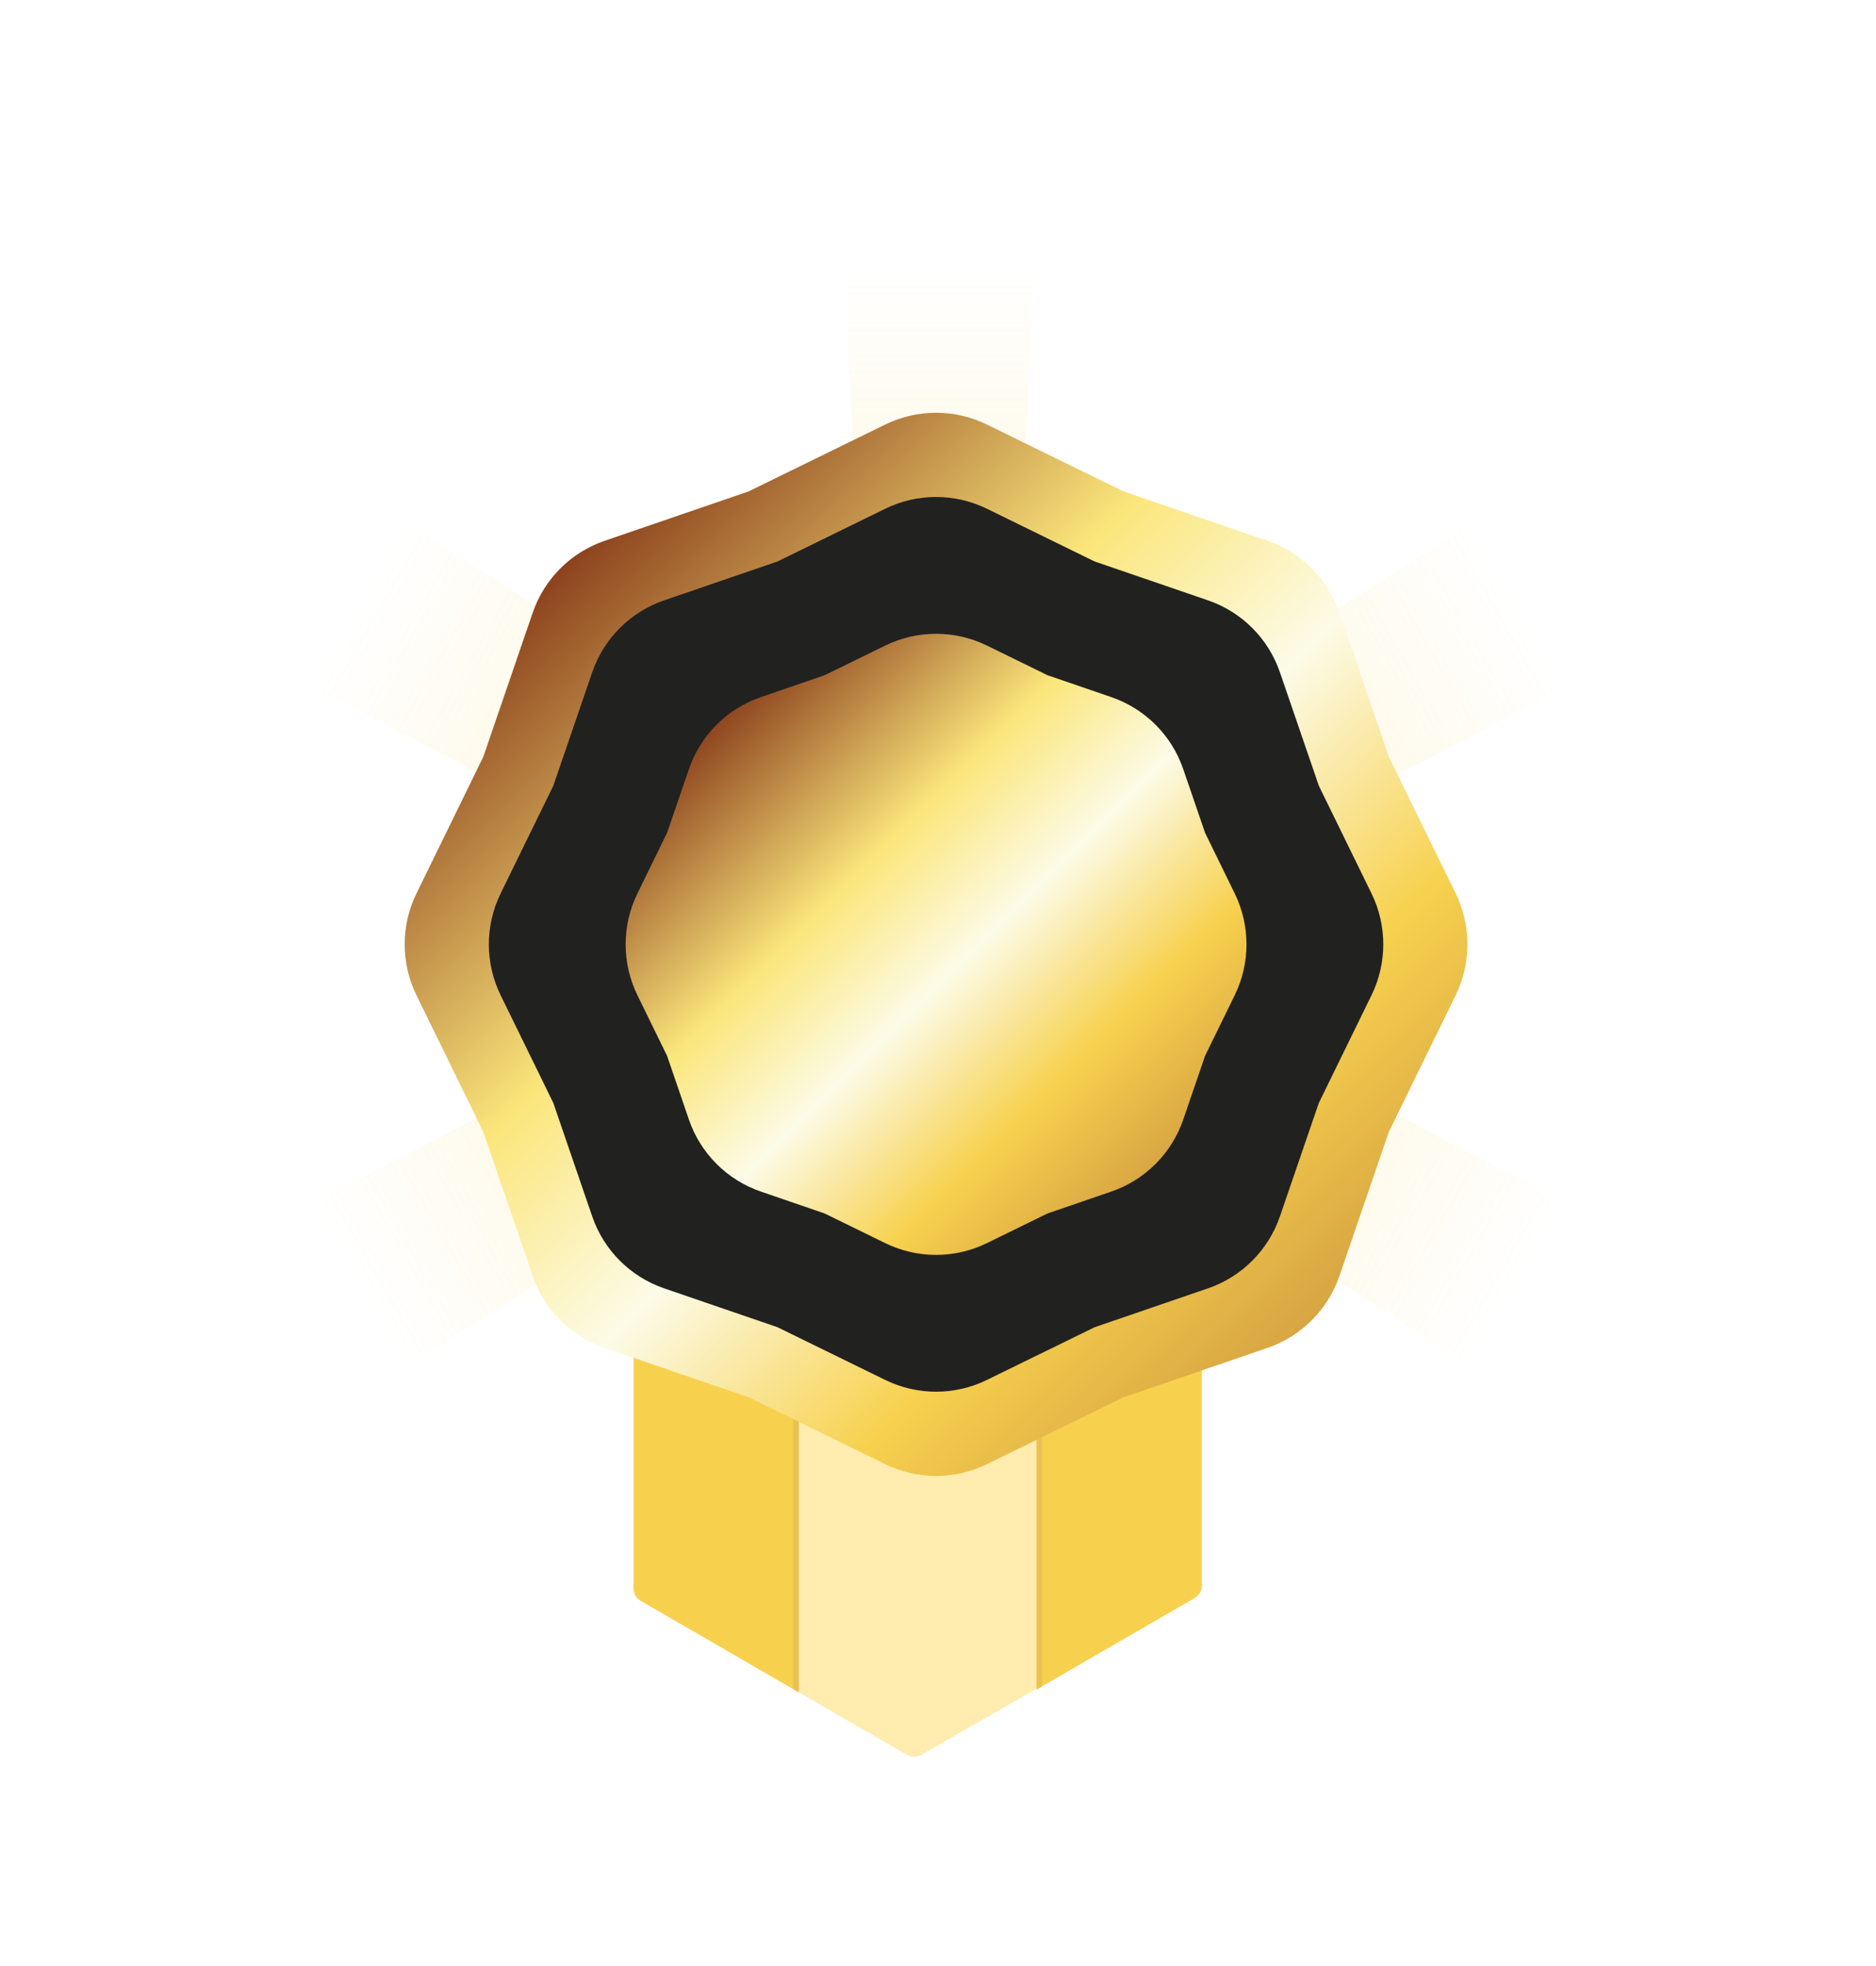 <svg width="84" height="88" viewBox="0 0 84 88" fill="none" xmlns="http://www.w3.org/2000/svg">
<path d="M38.888 35.907L37.832 12H46.279L45.223 35.907H38.888Z" fill="url(#paint0_linear_1259_9264)"/>
<path d="M48.768 42.742L70 53.782L65.777 61.097L45.6 48.229L48.768 42.742Z" fill="url(#paint1_linear_1259_9264)"/>
<path d="M45.072 48.653L46.128 72.561H37.681L38.737 48.653H45.072Z" fill="url(#paint2_linear_1259_9264)"/>
<path d="M38.4 48.305L18.223 61.173L14 53.858L35.232 42.818L38.4 48.305Z" fill="url(#paint3_linear_1259_9264)"/>
<path d="M48.768 41.856L70 30.817L65.777 23.502L45.6 36.37L48.768 41.856Z" fill="url(#paint4_linear_1259_9264)"/>
<path d="M38.4 36.294L18.223 23.426L14 30.741L35.232 41.78L38.4 36.294Z" fill="url(#paint5_linear_1259_9264)"/>
<g filter="url(#filter0_dd_1259_9264)">
<g filter="url(#filter1_d_1259_9264)">
<path d="M39.005 22.514L26.98 29.056C24.909 30.183 23.62 32.352 23.62 34.71L23.62 49.878C23.62 52.236 24.909 54.405 26.98 55.531L39.005 62.073C40.923 63.116 43.239 63.116 45.156 62.073L57.181 55.531C59.253 54.405 60.542 52.236 60.542 49.878L60.542 34.71C60.542 32.352 59.253 30.183 57.181 29.056L45.156 22.514C43.239 21.471 40.923 21.471 39.005 22.514Z" fill="#1C1E31"/>
</g>
</g>
<path d="M28.369 71.093V56.804H53.809V70.966C53.809 71.199 53.685 71.414 53.483 71.53L41.252 78.548C41.051 78.664 40.804 78.663 40.603 78.547L28.694 71.656C28.493 71.539 28.369 71.325 28.369 71.093Z" fill="#FFECAE"/>
<path fill-rule="evenodd" clip-rule="evenodd" d="M35.763 56.804V75.746L28.694 71.656C28.493 71.539 28.369 71.325 28.369 71.093V56.804H35.763Z" fill="#F7D14E"/>
<path fill-rule="evenodd" clip-rule="evenodd" d="M35.513 75.602V56.804H35.763V75.746L35.513 75.602Z" fill="#EAC153"/>
<path fill-rule="evenodd" clip-rule="evenodd" d="M46.416 56.678V75.621L53.485 71.53C53.686 71.414 53.81 71.199 53.81 70.967V56.678H46.416Z" fill="#F7D14E"/>
<path fill-rule="evenodd" clip-rule="evenodd" d="M46.666 75.476V56.678H46.415V75.621L46.666 75.476Z" fill="#EAC153"/>
<path d="M39.636 19.003C41.073 18.3 42.754 18.3 44.19 19.003L50.31 21.997L56.755 24.207C58.268 24.726 59.456 25.914 59.975 27.427L62.185 33.872L65.18 39.992C65.882 41.428 65.882 43.109 65.18 44.546L62.185 50.666L59.975 57.11C59.456 58.623 58.268 59.812 56.755 60.331L50.31 62.541L44.19 65.535C42.754 66.238 41.073 66.238 39.636 65.535L33.517 62.541L27.072 60.331C25.559 59.812 24.37 58.623 23.852 57.11L21.642 50.666L18.647 44.546C17.944 43.109 17.944 41.428 18.647 39.992L21.642 33.872L23.852 27.427C24.37 25.914 25.559 24.726 27.072 24.207L33.517 21.997L39.636 19.003Z" fill="url(#paint6_linear_1259_9264)"/>
<path d="M39.636 22.772C41.073 22.069 42.754 22.069 44.191 22.772L49.012 25.131L54.09 26.872C55.603 27.391 56.791 28.58 57.31 30.093L59.052 35.17L61.411 39.992C62.114 41.429 62.114 43.109 61.411 44.546L59.052 49.368L57.31 54.446C56.791 55.958 55.603 57.147 54.09 57.666L49.012 59.407L44.191 61.766C42.754 62.469 41.073 62.469 39.636 61.766L34.815 59.407L29.737 57.666C28.224 57.147 27.036 55.958 26.517 54.446L24.775 49.368L22.416 44.546C21.713 43.109 21.713 41.429 22.416 39.992L24.775 35.17L26.517 30.093C27.036 28.58 28.224 27.391 29.737 26.872L34.815 25.131L39.636 22.772Z" fill="#212120"/>
<path d="M39.636 28.896C41.073 28.193 42.754 28.193 44.191 28.896L46.903 30.223L49.759 31.203C51.272 31.722 52.461 32.91 52.98 34.423L53.959 37.279L55.286 39.992C55.989 41.429 55.989 43.109 55.286 44.546L53.959 47.258L52.98 50.115C52.461 51.628 51.272 52.816 49.759 53.335L46.903 54.315L44.191 55.642C42.754 56.345 41.073 56.345 39.636 55.642L36.924 54.315L34.068 53.335C32.555 52.816 31.366 51.628 30.848 50.115L29.868 47.258L28.541 44.546C27.838 43.109 27.838 41.429 28.541 39.992L29.868 37.279L30.848 34.423C31.366 32.91 32.555 31.722 34.068 31.203L36.924 30.223L39.636 28.896Z" fill="url(#paint7_linear_1259_9264)"/>
<defs>
<filter id="filter0_dd_1259_9264" x="0.904" y="0.531" width="82.353" height="86.555" filterUnits="userSpaceOnUse" color-interpolation-filters="sRGB">
<feFlood flood-opacity="0" result="BackgroundImageFix"/>
<feColorMatrix in="SourceAlpha" type="matrix" values="0 0 0 0 0 0 0 0 0 0 0 0 0 0 0 0 0 0 127 0" result="hardAlpha"/>
<feOffset/>
<feGaussianBlur stdDeviation="3.786"/>
<feColorMatrix type="matrix" values="0 0 0 0 0.969 0 0 0 0 0.82 0 0 0 0 0.306 0 0 0 1 0"/>
<feBlend mode="normal" in2="BackgroundImageFix" result="effect1_dropShadow_1259_9264"/>
<feColorMatrix in="SourceAlpha" type="matrix" values="0 0 0 0 0 0 0 0 0 0 0 0 0 0 0 0 0 0 127 0" result="hardAlpha"/>
<feOffset dy="1.514"/>
<feGaussianBlur stdDeviation="11.358"/>
<feColorMatrix type="matrix" values="0 0 0 0 0.969 0 0 0 0 0.82 0 0 0 0 0.306 0 0 0 0.6 0"/>
<feBlend mode="normal" in2="effect1_dropShadow_1259_9264" result="effect2_dropShadow_1259_9264"/>
<feBlend mode="normal" in="SourceGraphic" in2="effect2_dropShadow_1259_9264" result="shape"/>
</filter>
<filter id="filter1_d_1259_9264" x="19.834" y="17.946" width="44.494" height="48.695" filterUnits="userSpaceOnUse" color-interpolation-filters="sRGB">
<feFlood flood-opacity="0" result="BackgroundImageFix"/>
<feColorMatrix in="SourceAlpha" type="matrix" values="0 0 0 0 0 0 0 0 0 0 0 0 0 0 0 0 0 0 127 0" result="hardAlpha"/>
<feOffset/>
<feGaussianBlur stdDeviation="1.893"/>
<feColorMatrix type="matrix" values="0 0 0 0 0.408 0 0 0 0 0.414 0 0 0 0 0.562 0 0 0 0.25 0"/>
<feBlend mode="normal" in2="BackgroundImageFix" result="effect1_dropShadow_1259_9264"/>
<feBlend mode="normal" in="SourceGraphic" in2="effect1_dropShadow_1259_9264" result="shape"/>
</filter>
<linearGradient id="paint0_linear_1259_9264" x1="42.055" y1="12" x2="42.055" y2="35.907" gradientUnits="userSpaceOnUse">
<stop stop-color="#F7D14E" stop-opacity="0"/>
<stop offset="1" stop-color="#F7D14E" stop-opacity="0.3"/>
</linearGradient>
<linearGradient id="paint1_linear_1259_9264" x1="67.888" y1="57.439" x2="47.184" y2="45.486" gradientUnits="userSpaceOnUse">
<stop stop-color="#F7D14E" stop-opacity="0"/>
<stop offset="1" stop-color="#F7D14E" stop-opacity="0.3"/>
</linearGradient>
<linearGradient id="paint2_linear_1259_9264" x1="41.904" y1="72.561" x2="41.904" y2="48.653" gradientUnits="userSpaceOnUse">
<stop stop-color="#F7D14E" stop-opacity="0"/>
<stop offset="1" stop-color="#F7D14E" stop-opacity="0.3"/>
</linearGradient>
<linearGradient id="paint3_linear_1259_9264" x1="16.111" y1="57.515" x2="36.816" y2="45.562" gradientUnits="userSpaceOnUse">
<stop stop-color="#F7D14E" stop-opacity="0"/>
<stop offset="1" stop-color="#F7D14E" stop-opacity="0.3"/>
</linearGradient>
<linearGradient id="paint4_linear_1259_9264" x1="67.888" y1="27.159" x2="47.184" y2="39.113" gradientUnits="userSpaceOnUse">
<stop stop-color="#F7D14E" stop-opacity="0"/>
<stop offset="1" stop-color="#F7D14E" stop-opacity="0.3"/>
</linearGradient>
<linearGradient id="paint5_linear_1259_9264" x1="16.111" y1="27.083" x2="36.816" y2="39.037" gradientUnits="userSpaceOnUse">
<stop stop-color="#F7D14E" stop-opacity="0"/>
<stop offset="1" stop-color="#F7D14E" stop-opacity="0.3"/>
</linearGradient>
<linearGradient id="paint6_linear_1259_9264" x1="24.035" y1="26.422" x2="58.37" y2="61.163" gradientUnits="userSpaceOnUse">
<stop stop-color="#8C421D"/>
<stop offset="0.325" stop-color="#FBE67B"/>
<stop offset="0.535" stop-color="#FCFBE7"/>
<stop offset="0.77" stop-color="#F7D14E"/>
<stop offset="1" stop-color="#D4A041"/>
</linearGradient>
<linearGradient id="paint7_linear_1259_9264" x1="31.29" y1="32.853" x2="51.692" y2="53.496" gradientUnits="userSpaceOnUse">
<stop stop-color="#8C421D"/>
<stop offset="0.325" stop-color="#FBE67B"/>
<stop offset="0.535" stop-color="#FCFBE7"/>
<stop offset="0.77" stop-color="#F7D14E"/>
<stop offset="1" stop-color="#D4A041"/>
</linearGradient>
</defs>
</svg>
